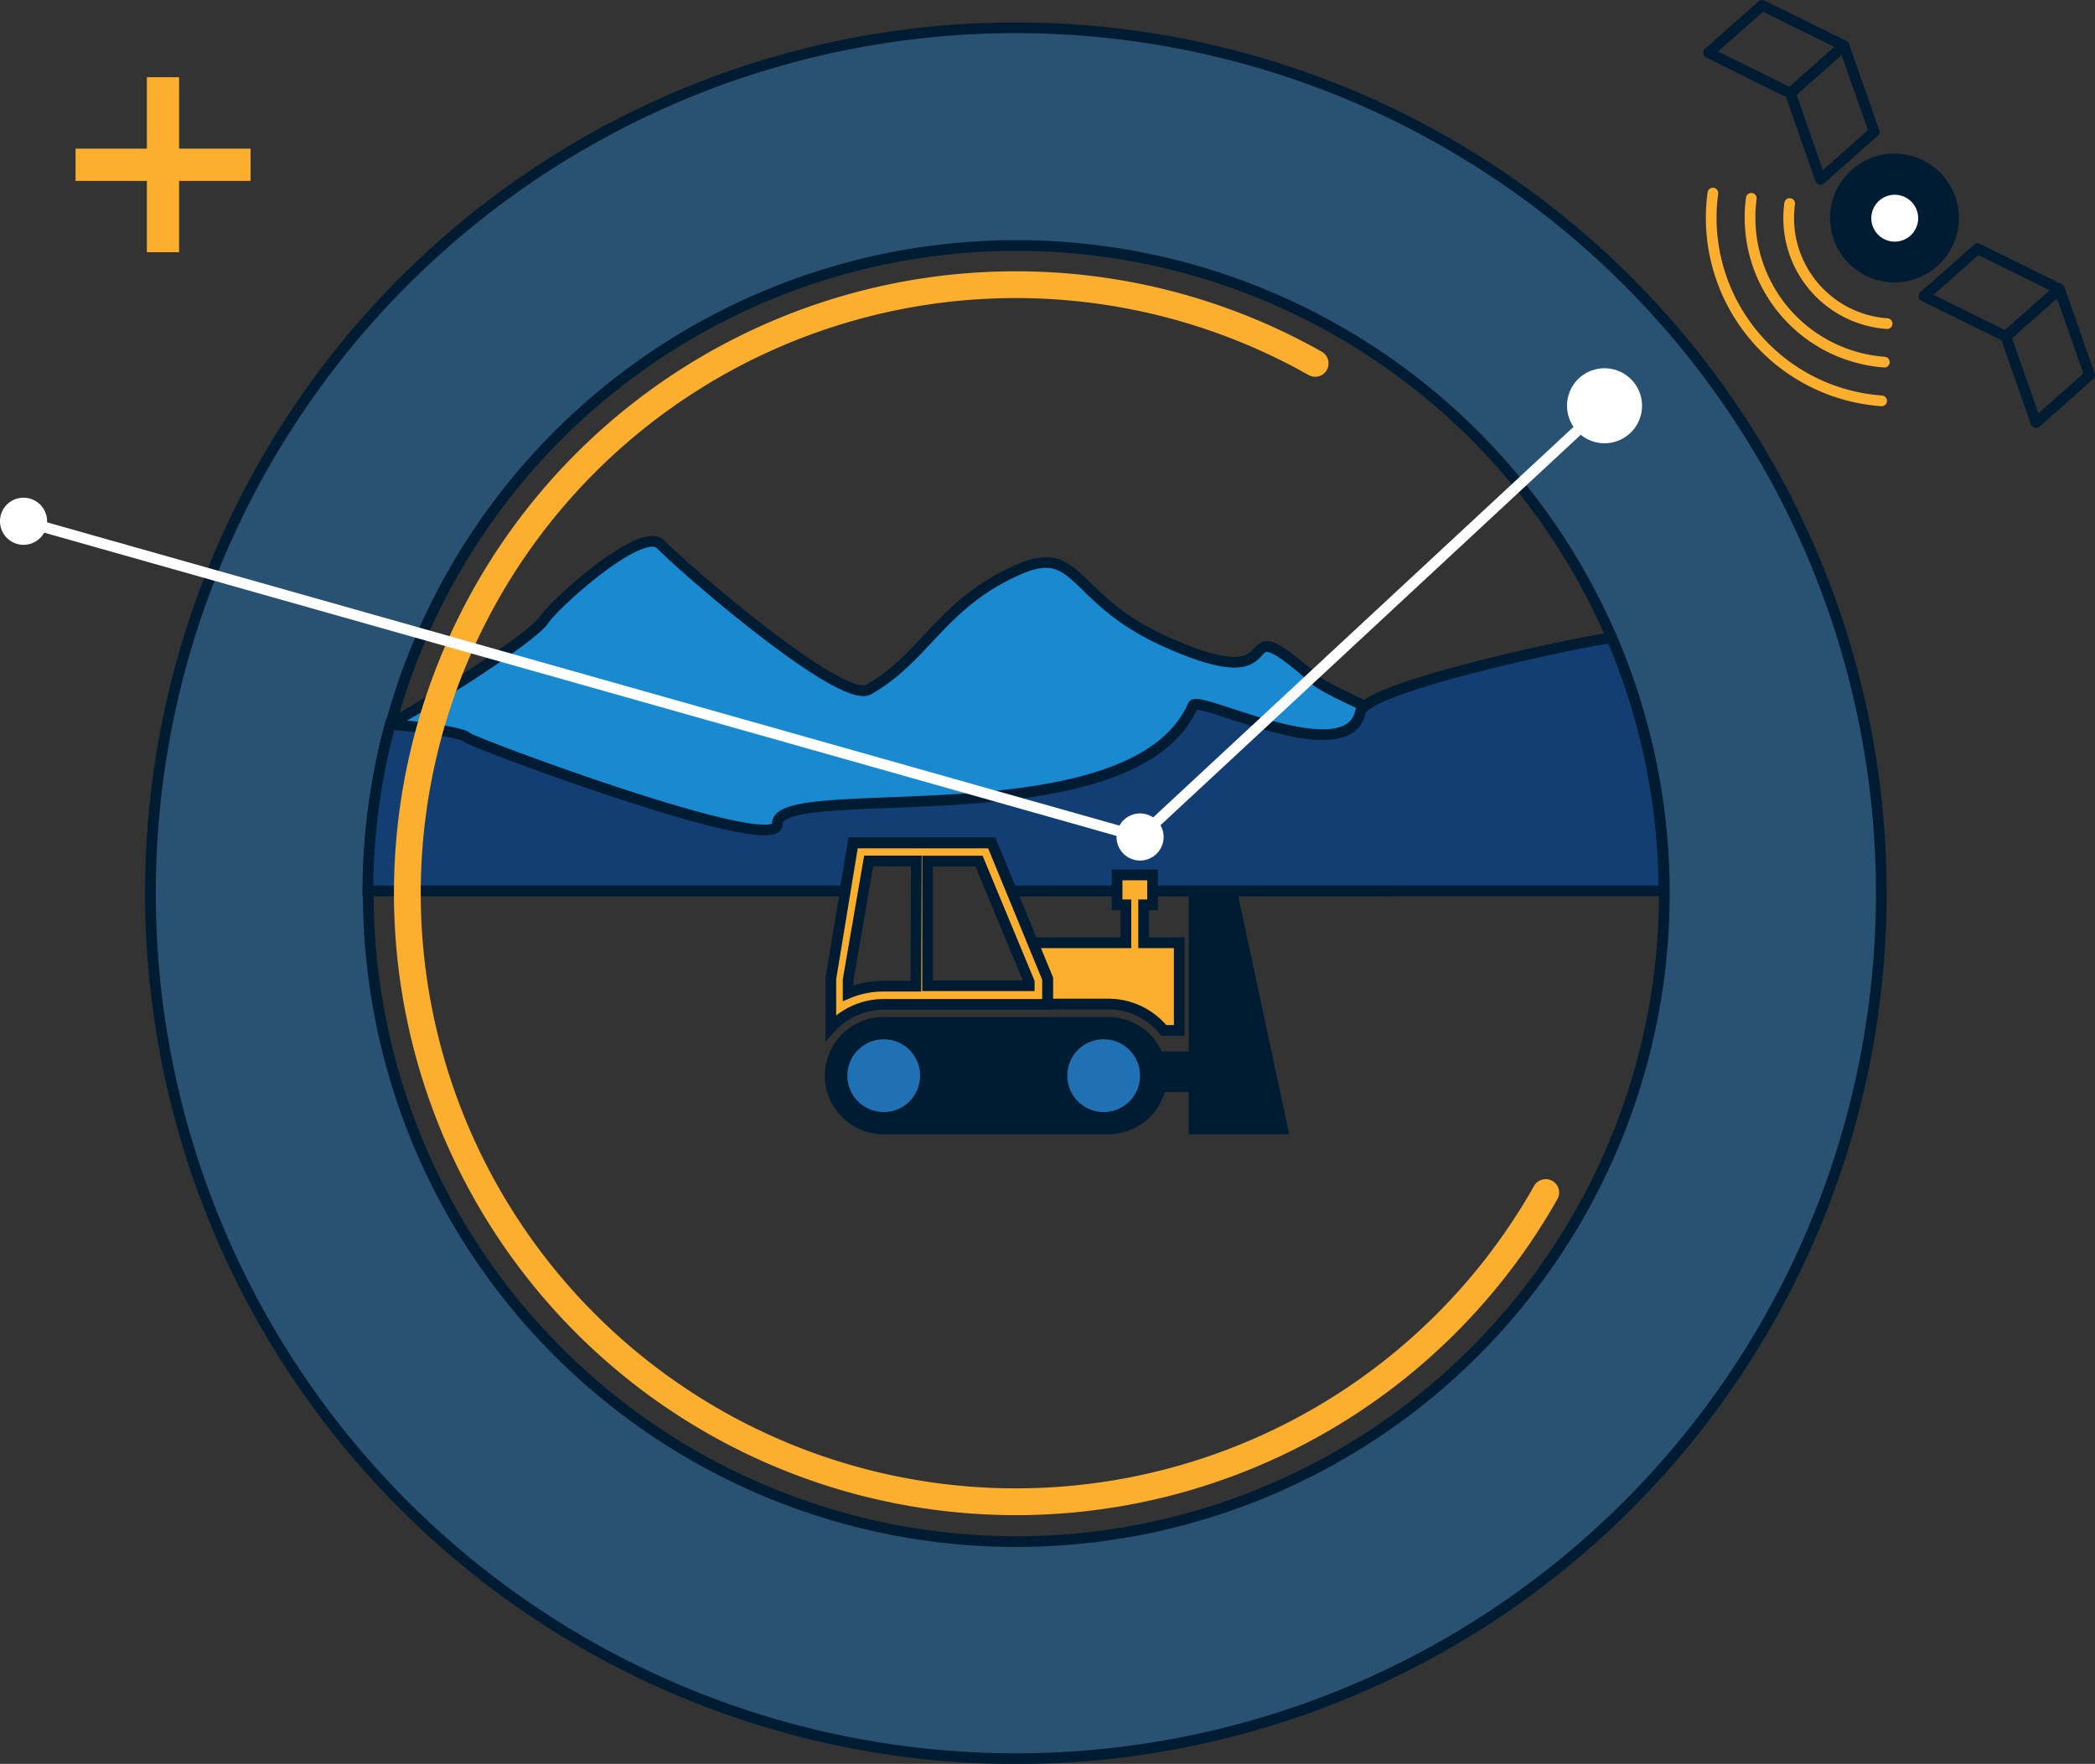 <svg xmlns="http://www.w3.org/2000/svg" viewBox="0 0 187.73 158.06">
  <rect x="0" y="0" width="187.73" height="158.06" fill="#333333" stroke="none"/>
  <g>
    <path d="M91,22A58.07,58.07,0,1,1,33,80,58.07,58.07,0,0,1,91,22M91,2.49A77.55,77.55,0,1,1,13.48,80,77.55,77.55,0,0,1,91,2.49Z" fill="#2071b3" fill-rule="evenodd" opacity="0.5"/>
    <path d="M174.08,15.71a5.77,5.77,0,1,0-.49,8.14,5.76,5.76,0,0,0,.49-8.14" fill="#001c33" fill-rule="evenodd"/>
    <polygon points="177.21 22.28 184.54 25.9 179.74 30.15 172.41 26.54 177.21 22.28" fill="none" stroke="#001c33" stroke-linecap="round" stroke-linejoin="round" stroke-width="0.96"/>
    <polygon points="187.25 33.61 184.54 25.9 179.74 30.15 182.44 37.87 187.25 33.61" fill="none" stroke="#001c33" stroke-linecap="round" stroke-linejoin="round" stroke-width="0.96"/>
    <polygon points="157.9 0.48 165.23 4.09 160.43 8.35 153.1 4.73 157.9 0.48" fill="none" stroke="#001c33" stroke-linecap="round" stroke-linejoin="round" stroke-width="0.96"/>
    <polygon points="167.94 11.81 165.23 4.09 160.43 8.35 163.13 16.07 167.94 11.81" fill="none" stroke="#001c33" stroke-linecap="round" stroke-linejoin="round" stroke-width="0.96"/>
    <path d="M160.37,18.24A9.49,9.49,0,0,0,169.1,29" fill="none" stroke="#fcaf2e" stroke-linecap="round" stroke-miterlimit="22.93" stroke-width="0.96"/>
    <path d="M156.93,17.77a13,13,0,0,0,11.92,14.68" fill="none" stroke="#fcaf2e" stroke-linecap="round" stroke-miterlimit="22.93" stroke-width="0.96"/>
    <path d="M153.49,17.3a16.44,16.44,0,0,0,15.12,18.62" fill="none" stroke="#fcaf2e" stroke-linecap="round" stroke-miterlimit="22.93" stroke-width="0.96"/>
    <path d="M171.34,18.14a2.1,2.1,0,1,0-.18,3,2.1,2.1,0,0,0,.18-3" fill="#fff" fill-rule="evenodd"/>
    <rect x="13.16" y="6.92" width="2.89" height="15.68" fill="#fcaf2e"/>
    <rect x="6.77" y="13.32" width="15.68" height="2.89" fill="#fcaf2e"/>
    <path d="M91,22A58.07,58.07,0,1,1,33,80,58.07,58.07,0,0,1,91,22ZM91,2.49A77.55,77.55,0,1,1,13.48,80,77.55,77.55,0,0,1,91,2.49Z" fill="none" stroke="#001c33" stroke-linecap="round" stroke-miterlimit="22.93" stroke-width="0.96"/>
    <path d="M35,64.87C40.6,61.7,47.74,57,48.72,55.58c1.12-1.64,8.81-8.5,10.48-6.8,2.27,2.33,16.27,14.41,18.65,13C82.9,58.93,84.41,54,91.35,51c5.4-2.33,4.6,2.68,13.06,6.48,12.56,5.65,4.91-4.1,13.52,3.5,1.94,1.72,20.5,8.58,16.62,11.13-6.54,4.29-5.59,3.61-10.21,7.71H90.62l-1.79-4.32H76.45l-.73,4.32H33A58.06,58.06,0,0,1,35,64.87Z" fill="#1989d0" fill-rule="evenodd"/>
    <path d="M35,64.87C40.6,61.7,47.74,57,48.72,55.58c1.12-1.64,8.81-8.5,10.48-6.8,2.27,2.33,16.27,14.41,18.65,13C82.9,58.93,84.41,54,91.35,51c5.4-2.33,4.6,2.68,13.06,6.48,12.56,5.65,4.91-4.1,13.52,3.5,1.94,1.72,20.5,8.58,16.62,11.13-6.54,4.29-5.59,3.61-10.21,7.71H90.62l-1.79-4.32H76.45l-.73,4.32H33A58.06,58.06,0,0,1,35,64.87Z" fill="none" stroke="#001c33" stroke-miterlimit="22.93" stroke-width="0.96"/>
    <path d="M144.42,57.16c-1.93.15-22,4.33-22.51,6.62-1.12,5.34-14.58-1.55-15-.58-5.38,12.33-37.41,6.52-37.25,10.63.12,3-27.55-7.37-27.82-7.75s-3.56-.91-6.88-1.16a58.17,58.17,0,0,0-2,14.91H75.72l.73-4.32H88.83l1.79,4.32H149.1A58,58,0,0,0,144.42,57.16Z" fill="#133e73" fill-rule="evenodd"/>
    <path d="M144.42,57.16c-1.93.15-22,4.33-22.51,6.62-1.12,5.34-14.58-1.55-15-.58-5.38,12.33-37.41,6.52-37.25,10.63.12,3-27.55-7.37-27.82-7.75s-3.56-.91-6.88-1.16a58.17,58.17,0,0,0-2,14.91H75.72l.73-4.32H88.83l1.79,4.32H149.1A58,58,0,0,0,144.42,57.16Z" fill="none" stroke="#001c33" stroke-miterlimit="22.93" stroke-width="0.96"/>
    <path d="M138.51,106.86a54.53,54.53,0,1,1-20.66-74.3" fill="none" stroke="#fcaf2e" stroke-linecap="round" stroke-miterlimit="22.93" stroke-width="2.4"/>
    <path d="M79.17,91.61H99.31a4.79,4.79,0,0,1,4.47,3.09H107V80.25h3.46l4.47,20.91H107V97.38h-3a4.79,4.79,0,0,1-4.67,3.78H79.17a4.79,4.79,0,0,1-4.78-4.77h0A4.79,4.79,0,0,1,79.17,91.61Z" fill="#001c33" fill-rule="evenodd"/>
    <path d="M79.17,91.61H99.31a4.79,4.79,0,0,1,4.47,3.09H107V80.25h3.46l4.47,20.91H107V97.38h-3a4.79,4.79,0,0,1-4.67,3.78H79.17a4.79,4.79,0,0,1-4.78-4.77h0A4.79,4.79,0,0,1,79.17,91.61Z" fill="none" stroke="#001c33" stroke-miterlimit="22.93" stroke-width="0.96"/>
    <path d="M104.28,92.33a6.41,6.41,0,0,0-5-2.36H93.87v-2.3l-1.32-3.19h8.34v-3.4h-.79V78.4h3.18v2.68h-.8v3.4h3.19v7.85Z" fill="#fcaf2e" fill-rule="evenodd"/>
    <path d="M104.28,92.33a6.41,6.41,0,0,0-5-2.36H93.87v-2.3l-1.32-3.19h8.34v-3.4h-.79V78.4h3.18v2.68h-.8v3.4h3.19v7.85Z" fill="none" stroke="#001c33" stroke-miterlimit="22.93" stroke-width="0.96"/>
    <path d="M82.11,77.15H77.84L76,87.8V89a8.1,8.1,0,0,1,3.13-.63h2.94ZM92.23,88.33V88l-4.5-10.84H83.12V88.33ZM93.87,90v-2.3l-5-12.16H76.45l-2,12.16V92.1A6.4,6.4,0,0,1,79.17,90Z" fill="#fcaf2e" fill-rule="evenodd"/>
    <path d="M82.11,77.15H77.84L76,87.8V89a8.1,8.1,0,0,1,3.13-.63h2.94ZM92.23,88.33V88l-4.5-10.84H83.12V88.33ZM93.87,90v-2.3l-5-12.16H76.45l-2,12.16V92.1A6.4,6.4,0,0,1,79.17,90Z" fill="none" stroke="#001c33" stroke-miterlimit="22.93" stroke-width="0.96"/>
    <path d="M79.18,92.65a3.74,3.74,0,1,1-3.73,3.74A3.74,3.74,0,0,1,79.18,92.65Z" fill="#2071b3" fill-rule="evenodd"/>
    <path d="M79.18,92.65a3.74,3.74,0,1,1-3.73,3.74A3.74,3.74,0,0,1,79.18,92.65Z" fill="none" stroke="#001c33" stroke-miterlimit="22.93" stroke-width="0.96"/>
    <path d="M98.9,92.65a3.74,3.74,0,1,1-3.74,3.74A3.73,3.73,0,0,1,98.9,92.65Z" fill="#2071b3" fill-rule="evenodd"/>
    <path d="M98.9,92.65a3.74,3.74,0,1,1-3.74,3.74A3.73,3.73,0,0,1,98.9,92.65Z" fill="none" stroke="#001c33" stroke-miterlimit="22.93" stroke-width="0.96"/>
    <polyline points="2.11 46.71 102.15 75 145.83 34.42" fill="none" stroke="#fff" stroke-miterlimit="22.93" stroke-width="0.96"/>
    <path d="M102.15,72.89a2.11,2.11,0,1,1-2.1,2.11,2.11,2.11,0,0,1,2.1-2.11" fill="#fff" fill-rule="evenodd"/>
    <path d="M2.11,44.6A2.11,2.11,0,1,1,0,46.71,2.1,2.1,0,0,1,2.11,44.6" fill="#fff" fill-rule="evenodd"/>
    <path d="M143.78,33a3.36,3.36,0,1,1-3.36,3.36A3.35,3.35,0,0,1,143.78,33" fill="#fff" fill-rule="evenodd"/>
  </g>
</svg>

